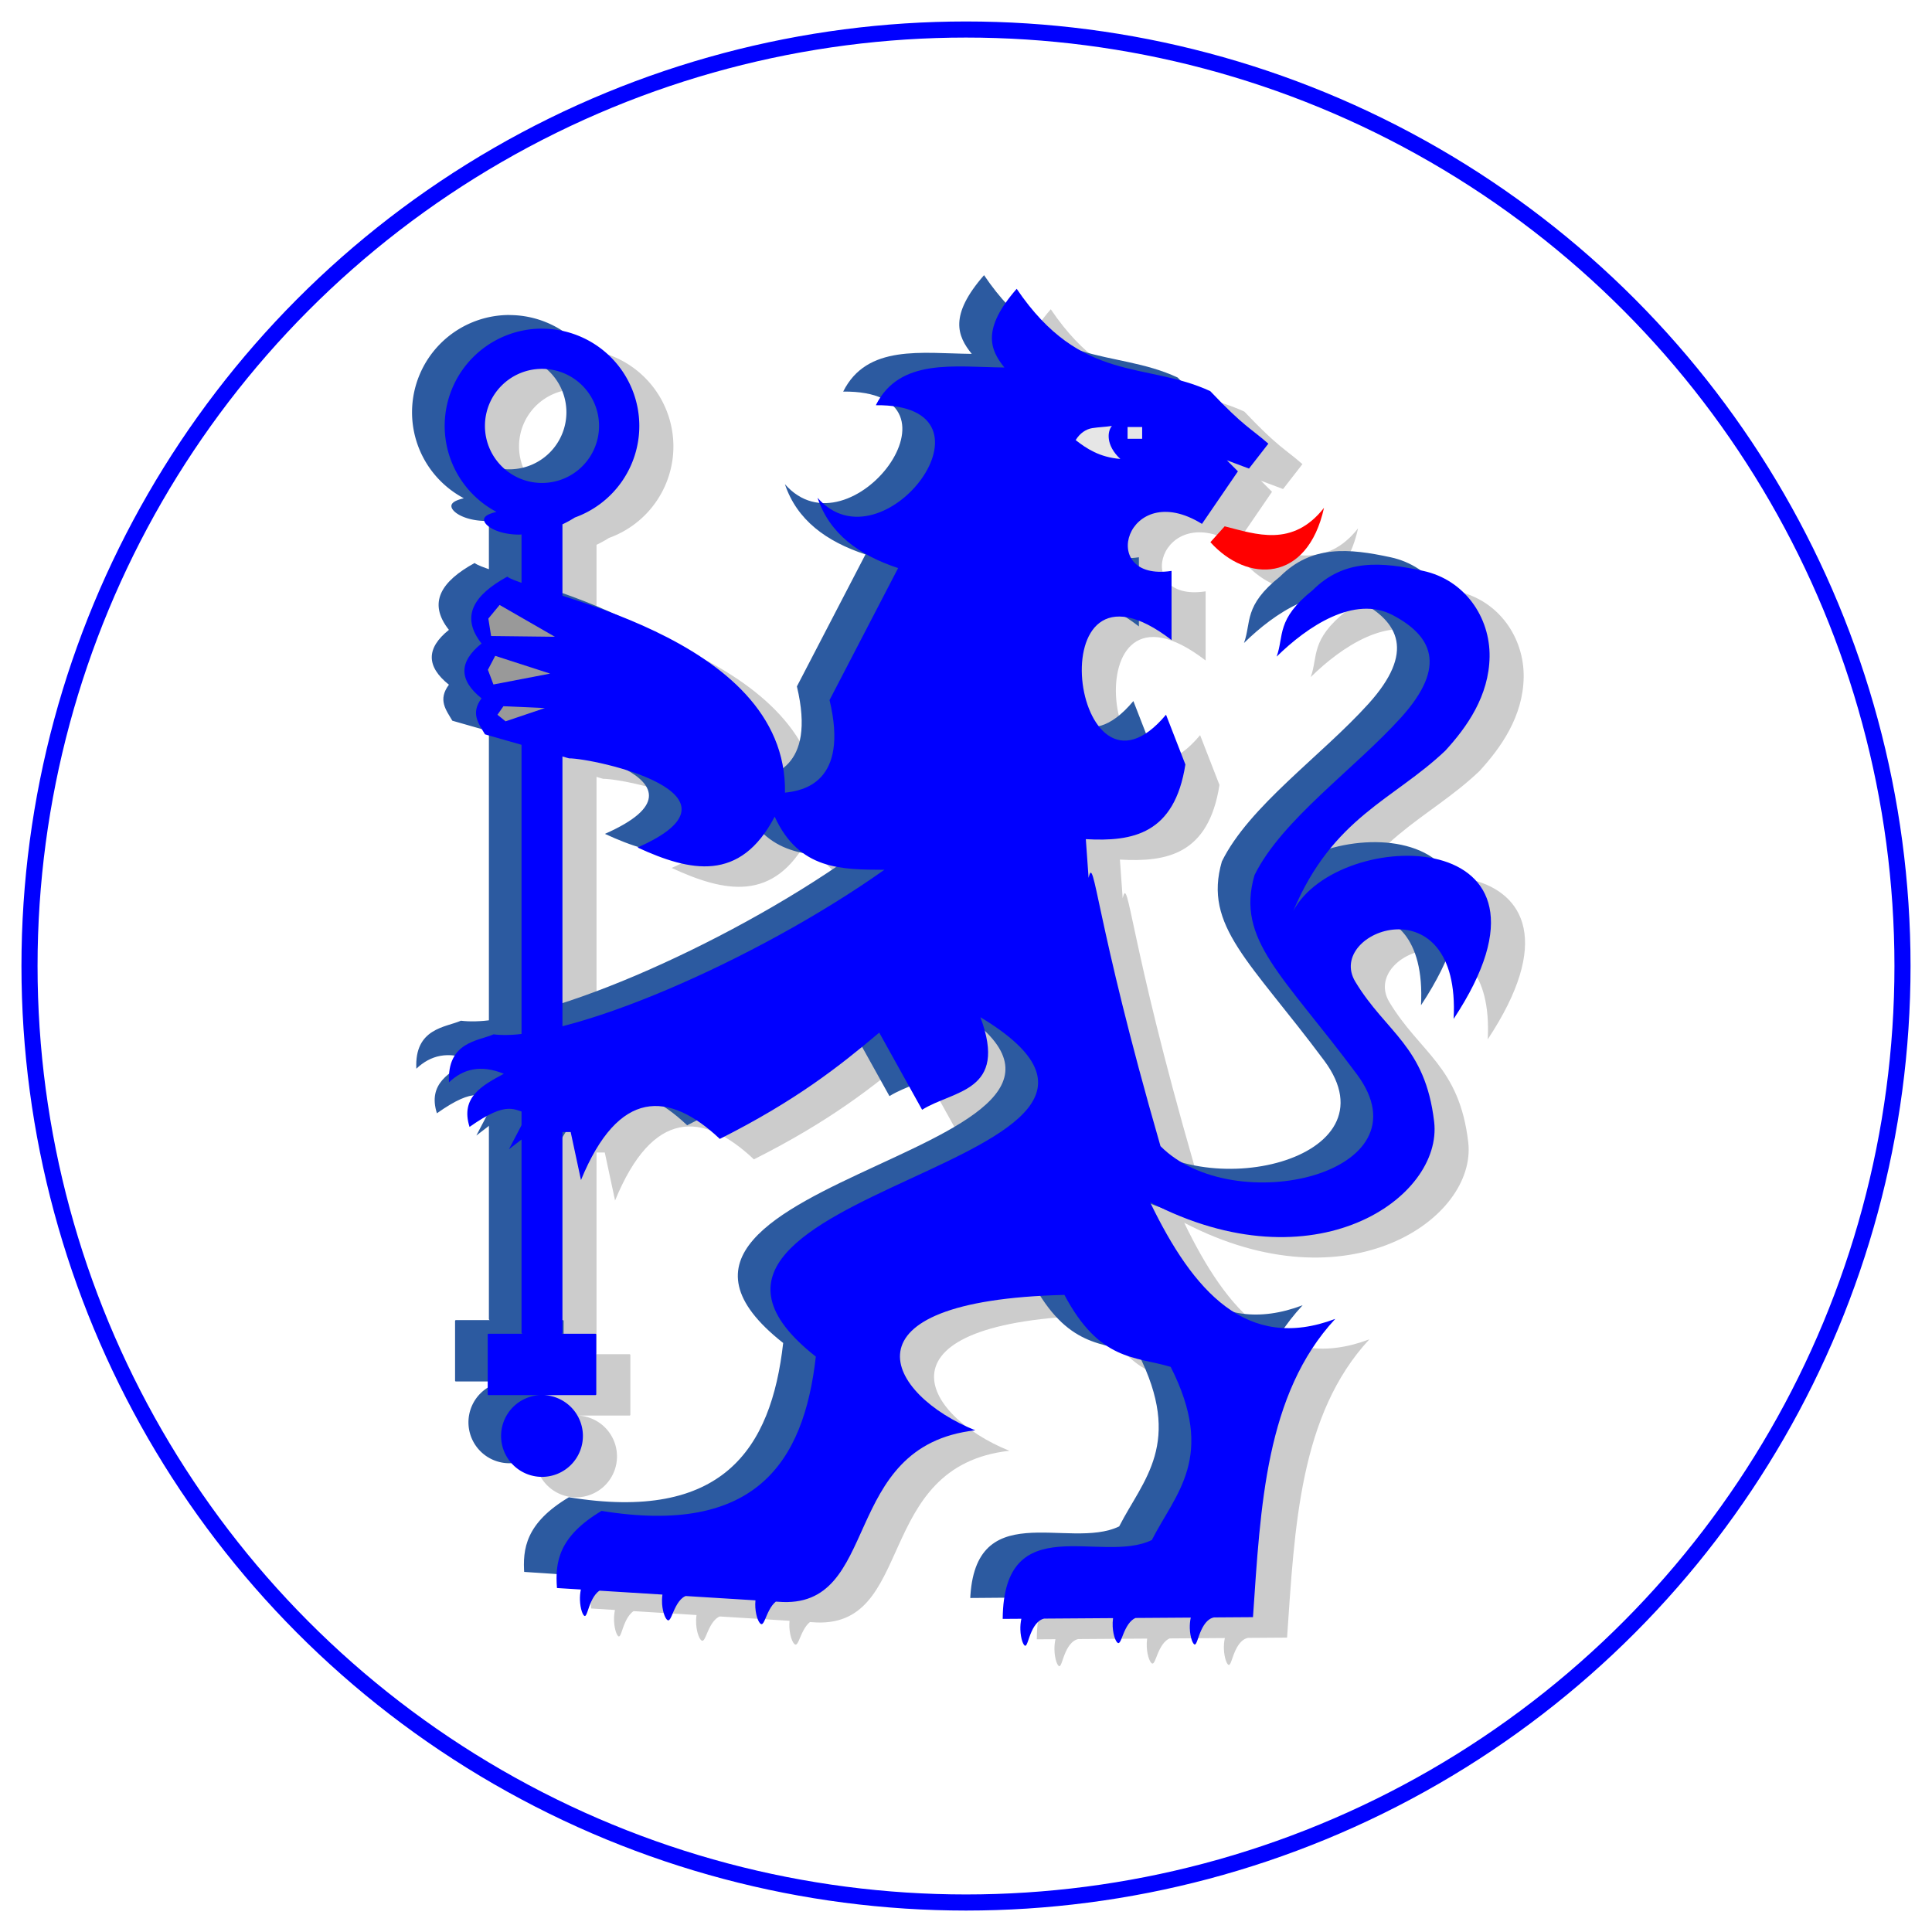 <?xml version="1.0" encoding="UTF-8" standalone="no"?>
<svg
   xmlns:dc="http://purl.org/dc/elements/1.1/"
   xmlns:cc="http://creativecommons.org/ns#"
   xmlns:rdf="http://www.w3.org/1999/02/22-rdf-syntax-ns#"
   xmlns:svg="http://www.w3.org/2000/svg"
   xmlns="http://www.w3.org/2000/svg"
   xmlns:sodipodi="http://sodipodi.sourceforge.net/DTD/sodipodi-0.dtd"
   xmlns:inkscape="http://www.inkscape.org/namespaces/inkscape"
   id="svg2"
   viewBox="0 0 89.998 89.999"
   height="25.4mm"
   width="25.4mm"
   version="1.1"
   inkscape:version="0.91 r13725"
   sodipodi:docname="chelsea.svg">
  <sodipodi:namedview
     pagecolor="#ffffff"
     bordercolor="#666666"
     borderopacity="1"
     objecttolerance="10"
     gridtolerance="10"
     guidetolerance="10"
     inkscape:pageopacity="0"
     inkscape:pageshadow="2"
     inkscape:window-width="1366"
     inkscape:window-height="747"
     id="namedview42"
     showgrid="false"
     fit-margin-top="0"
     fit-margin-left="0"
     fit-margin-right="0"
     fit-margin-bottom="0"
     inkscape:zoom="2.919455"
     inkscape:cx="56.351085"
     inkscape:cy="-24.972196"
     inkscape:window-x="0"
     inkscape:window-y="21"
     inkscape:window-maximized="1"
     inkscape:current-layer="svg2" />
  <defs
     id="defs4">/&gt;
  <clipPath
   id="clipPath3595-2"
   clipPathUnits="userSpaceOnUse">
  <path
     id="path3597-7"
     d="m -307.2,283.5 155.55,2.079 c 0,0 33.688,19.132 4.575,29.945 -29.113,10.813 -36.184,13.725 -36.184,13.725 l 1.664,12.893 43.254,-19.963 44.086,63.633 -18.716,74.863 -34.52,34.52 c 0,0 -21.211,15.388 -21.211,7.902 l 0,-7.486 -51.572,0.416 -74.447,-4.991 -17.468,-71.951 z"
     inkscape:connector-curvature="0"
     style="fill:#333333;fill-rule:evenodd" />
</clipPath>
</defs>
  <g
     id="layer1"
     transform="matrix(0.802,0,0,0.802,-114.591,-476.955)">
    <g
       id="g3599"
       transform="matrix(0.375,0,0,0.375,280.78,502.33)">
      <g
         id="g3526"
         transform="translate(5.28,3.168)"
         style="fill:#cccccc">
        <path
           id="path3528"
           d="m -283.78,297.24 a 15.075,15.075 0 0 0 -15.074,15.074 15.075,15.075 0 0 0 8.02,13.309 c -0.069,0.018 -0.311,0.08 -0.344,0.09 -0.409,0.118 -0.765,0.249 -1.022,0.391 -0.13,0.071 -0.241,0.153 -0.328,0.238 -0.044,0.043 -0.085,0.089 -0.117,0.137 -0.034,0.05 -0.06,0.101 -0.08,0.156 -0.02,0.056 -0.03,0.113 -0.033,0.174 -0.002,0.059 0.003,0.119 0.018,0.182 0.029,0.126 0.093,0.256 0.191,0.393 0.197,0.273 0.53,0.553 0.988,0.811 0.953,0.534 2.412,0.94 4.207,0.949 0.132,-1.6e-4 0.272,-0.015 0.406,-0.019 l 0,123.61 c 0,0.104 0.083,0.189 0.188,0.189 l -5.297,0 c -0.072,0 -0.131,0.059 -0.131,0.131 l 0,9.242 c 0,0.072 0.059,0.131 0.131,0.131 l 8.277,0 8.277,0 c 0.072,0 0.131,-0.059 0.131,-0.131 l 0,-9.242 c 0,-0.072 -0.059,-0.131 -0.131,-0.131 l -5.299,0 c 0.104,0 0.189,-0.085 0.189,-0.189 l 0,-125.18 c 0.691,-0.329 1.336,-0.684 1.924,-1.062 a 15.075,15.075 0 0 0 9.982,-14.17 15.075,15.075 0 0 0 -15.074,-15.074 z m 0,165.18 a 6.336,6.336 0 0 0 -6.336,6.336 6.336,6.336 0 0 0 6.336,6.336 6.336,6.336 0 0 0 6.336,-6.336 6.336,6.336 0 0 0 -6.336,-6.336 z m 0,-158.95 a 8.837,8.837 0 0 1 8.836,8.836 8.837,8.837 0 0 1 -8.836,8.838 8.837,8.837 0 0 1 -8.838,-8.838 8.837,8.837 0 0 1 8.838,-8.836 z"
           inkscape:connector-curvature="0" />
        <g
           id="g11"
           style="fill-rule:evenodd">
          <path
             id="path3530"
             d="m 108.37,215.96 c -5.45,6.251 -4.13,9.425 -1.9,12.186 -7.743,-0.079 -16.232,-1.524 -19.914,5.842 20.825,-0.211 1.047,25.858 -9.027,14.338 1.857,5.548 6.382,8.872 12.48,10.885 l -10.621,20.445 c 3.072,12.843 -4.198,14.055 -6.904,14.338 0.422,-24.57 -39.726,-30.922 -43.014,-33.455 -5.133,2.817 -7.327,6.125 -3.982,10.355 -3.54,2.832 -3.54,5.664 0,8.496 -1.757,2.342 -0.437,3.915 0.531,5.576 l 13.01,3.717 c 3.891,-0.012 29.39,5.541 10.621,13.809 8.15,3.752 15.889,5.46 21.24,-4.779 3.807,8.316 10.428,8.191 16.994,8.23 -19.88,14.072 -49.485,26.859 -60.539,25.49 -2.317,1.03 -7.221,1.132 -6.902,7.434 2.182,-2.069 4.9,-2.795 8.496,-1.328 -3.385,1.821 -6.763,3.647 -5.311,8.232 6.091,-4.304 6.923,-2.473 9.027,-2.125 l -2.92,5.576 3.451,-2.656 6.107,0 1.594,7.436 c 5.828,-14.196 13.591,-13.839 21.506,-6.373 11.786,-5.932 18.479,-11.226 24.693,-16.461 l 6.639,11.947 c 4.864,-3.057 13.365,-2.736 9.027,-14.338 37.775,22.781 -58.523,26.57 -25.49,52.572 -1.867,16.569 -9.489,27.753 -33.189,23.896 -6.678,3.983 -7.209,7.966 -6.904,11.949 l 3.699,0.229 c -0.115,0.561 -0.154,1.108 -0.141,1.586 0.04,1.453 0.485,2.55 0.768,2.518 0.288,-0.033 0.476,-1.119 0.971,-2.211 0.251,-0.554 0.557,-1.058 0.943,-1.434 0.115,-0.112 0.231,-0.201 0.348,-0.279 l 9.746,0.605 c -0.07,0.514 -0.082,1.006 -0.053,1.438 0.103,1.496 0.627,2.593 0.977,2.553 0.358,-0.041 0.617,-1.123 1.178,-2.172 0.284,-0.531 0.617,-0.998 1.014,-1.315 0.167,-0.134 0.326,-0.22 0.482,-0.281 l 10.809,0.67 c -0.037,0.403 -0.039,0.789 -0.016,1.135 0.103,1.496 0.629,2.593 0.979,2.553 0.358,-0.041 0.617,-1.123 1.178,-2.172 0.284,-0.531 0.615,-0.998 1.012,-1.314 0.002,-0.002 0.004,-0.002 0.006,-0.004 l 0.354,0.021 c 16.176,1.335 9.271,-24.165 30.535,-26.553 -13.627,-5.473 -21.928,-20.105 13.807,-20.977 5.487,10.335 10.976,9.493 16.463,11.152 7.058,13.959 0.768,19.577 -2.922,26.818 -7.853,3.804 -22.954,-5.078 -23.1,12.213 l 2.891,-0.019 c -0.128,0.589 -0.168,1.162 -0.154,1.662 0.04,1.453 0.486,2.55 0.77,2.518 0.288,-0.033 0.475,-1.117 0.971,-2.209 0.251,-0.554 0.558,-1.058 0.945,-1.434 0.32,-0.311 0.643,-0.479 0.984,-0.561 l 10.686,-0.074 c -0.064,0.472 -0.076,0.925 -0.055,1.326 0.08,1.48 0.575,2.578 0.9,2.541 0.332,-0.038 0.563,-1.122 1.1,-2.188 0.272,-0.54 0.595,-1.019 0.988,-1.357 0.187,-0.162 0.368,-0.272 0.549,-0.346 l 8.555,-0.059 c -0.124,0.584 -0.163,1.151 -0.148,1.647 0.044,1.456 0.496,2.552 0.783,2.519 0.293,-0.033 0.485,-1.118 0.984,-2.207 0.253,-0.552 0.56,-1.054 0.947,-1.426 0.333,-0.32 0.668,-0.485 1.022,-0.559 l 6.049,-0.041 c 1.179,-17.154 1.935,-34.549 12.746,-46.199 -13.704,5.175 -22.003,-4.245 -28.676,-18.057 25.48,13.273 45.375,-0.709 43.992,-12.479 -1.383,-11.77 -7.445,-13.786 -12.211,-21.689 -4.766,-7.903 16.366,-15.619 15.229,5.762 20.037,-30.305 -17.87,-29.93 -24.846,-16.707 6.138,-14.571 15.533,-17.202 23.561,-24.844 3.332,-3.632 6.768,-8.468 6.854,-14.564 0.085,-6.097 -3.856,-11.896 -10.281,-13.279 -6.425,-1.383 -12.208,-1.934 -17.133,3 -5.671,4.517 -4.404,7.05 -5.57,10.279 4.739,-4.657 12.031,-9.58 17.992,-6.424 5.961,3.156 8.55,7.805 1.285,15.848 -7.265,8.043 -18.493,15.858 -22.703,24.416 -2.913,10.041 4.369,15.415 15.85,30.842 11.48,15.427 -19.087,22.579 -30.414,11.137 -10.213,-35.363 -10.226,-45.479 -11.137,-41.551 l -0.428,-5.996 c 7.275,0.414 13.741,-0.786 15.42,-11.564 l -2.998,-7.711 c -14.485,17.302 -20.415,-27.952 0.855,-11.566 l 0,-10.709 c -11.734,1.795 -6.966,-14.52 4.713,-7.281 l 5.568,-8.139 -1.713,-1.713 3.426,1.285 3,-3.856 c -2.778,-2.438 -3.701,-2.554 -8.996,-8.139 -9.995,-4.629 -19.99,-1.096 -29.984,-15.85 z"
             transform="translate(-318.63,75.116)"
             inkscape:connector-curvature="0" />
          <path
             id="path3532"
             d="m -178.04,327.86 c 4.852,1.23 10.533,3.318 15.385,-2.862 -2.586,11.653 -11.88,11.665 -17.596,5.321 z"
             inkscape:connector-curvature="0" />
          <path
             id="path3534"
             d="m -292.09,342.15 0.427,2.704 9.878,0.114 -8.562,-4.928 -1.744,2.11 z"
             inkscape:connector-curvature="0" />
          <path
             id="path3536"
             d="m -292.16,350.08 0.859,2.278 c 2.926,-0.562 5.853,-1.123 8.779,-1.685 -2.835,-0.916 -5.671,-1.833 -8.506,-2.749 -0.377,0.719 -0.755,1.437 -1.132,2.156 z"
             inkscape:connector-curvature="0" />
          <path
             id="path3538"
             d="m -290.68,357.05 1.256,1.014 c 2.028,-0.684 4.056,-1.368 6.084,-2.052 l -6.414,-0.285 -0.926,1.323 z"
             inkscape:connector-curvature="0" />
          <path
             id="path3541"
             d="m -198.54,312.65 c 1.091,-0.169 1.909,-0.169 3.033,-0.335 -0.694,0.779 -0.996,2.981 1.307,5.109 -3.218,-0.259 -5.228,-1.597 -6.92,-2.918 0.66,-1.074 1.595,-1.703 2.58,-1.856 z"
             inkscape:connector-curvature="0" />
        </g>
        <rect
           id="rect3543"
           ry="0"
           height="1.823"
           width="2.257"
           y="312.48"
           x="-193.08" />
      </g>
      <g
         id="g3563"
         transform="translate(-5.056,-2.112)"
         clip-path="url(#clipPath3595-2)"
         style="fill:#2c5aa0">
        <path
           id="path3565"
           d="m -283.78,297.24 a 15.075,15.075 0 0 0 -15.074,15.074 15.075,15.075 0 0 0 8.02,13.309 c -0.069,0.018 -0.311,0.08 -0.344,0.09 -0.409,0.118 -0.765,0.249 -1.022,0.391 -0.13,0.071 -0.241,0.153 -0.328,0.238 -0.044,0.043 -0.085,0.089 -0.117,0.137 -0.034,0.05 -0.06,0.101 -0.08,0.156 -0.02,0.056 -0.03,0.113 -0.033,0.174 -0.002,0.059 0.003,0.119 0.018,0.182 0.029,0.126 0.093,0.256 0.191,0.393 0.197,0.273 0.53,0.553 0.988,0.811 0.953,0.534 2.412,0.94 4.207,0.949 0.132,-1.6e-4 0.272,-0.015 0.406,-0.019 l 0,123.61 c 0,0.104 0.083,0.189 0.188,0.189 l -5.297,0 c -0.072,0 -0.131,0.059 -0.131,0.131 l 0,9.242 c 0,0.072 0.059,0.131 0.131,0.131 l 8.277,0 8.277,0 c 0.072,0 0.131,-0.059 0.131,-0.131 l 0,-9.242 c 0,-0.072 -0.059,-0.131 -0.131,-0.131 l -5.299,0 c 0.104,0 0.189,-0.085 0.189,-0.189 l 0,-125.18 c 0.691,-0.329 1.336,-0.684 1.924,-1.062 a 15.075,15.075 0 0 0 9.982,-14.17 15.075,15.075 0 0 0 -15.074,-15.074 z m 0,165.18 a 6.336,6.336 0 0 0 -6.336,6.336 6.336,6.336 0 0 0 6.336,6.336 6.336,6.336 0 0 0 6.336,-6.336 6.336,6.336 0 0 0 -6.336,-6.336 z m 0,-158.95 a 8.837,8.837 0 0 1 8.836,8.836 8.837,8.837 0 0 1 -8.836,8.838 8.837,8.837 0 0 1 -8.838,-8.838 8.837,8.837 0 0 1 8.838,-8.836 z"
           inkscape:connector-curvature="0" />
        <g
           id="g22"
           style="fill-rule:evenodd">
          <path
             id="path3567"
             d="m 108.37,215.96 c -5.45,6.251 -4.13,9.425 -1.9,12.186 -7.743,-0.079 -16.232,-1.524 -19.914,5.842 20.825,-0.211 1.047,25.858 -9.027,14.338 1.857,5.548 6.382,8.872 12.48,10.885 l -10.621,20.445 c 3.072,12.843 -4.198,14.055 -6.904,14.338 0.422,-24.57 -39.726,-30.922 -43.014,-33.455 -5.133,2.817 -7.327,6.125 -3.982,10.355 -3.54,2.832 -3.54,5.664 0,8.496 -1.757,2.342 -0.437,3.915 0.531,5.576 l 13.01,3.717 c 3.891,-0.012 29.39,5.541 10.621,13.809 8.15,3.752 15.889,5.46 21.24,-4.779 3.807,8.316 10.428,8.191 16.994,8.23 -19.88,14.072 -49.485,26.859 -60.539,25.49 -2.317,1.03 -7.221,1.132 -6.902,7.434 2.182,-2.069 4.9,-2.795 8.496,-1.328 -3.385,1.821 -6.763,3.647 -5.311,8.232 6.091,-4.304 6.923,-2.473 9.027,-2.125 l -2.92,5.576 3.451,-2.656 6.107,0 1.594,7.436 c 5.828,-14.196 13.591,-13.839 21.506,-6.373 11.786,-5.932 18.479,-11.226 24.693,-16.461 l 6.639,11.947 c 4.864,-3.057 13.365,-2.736 9.027,-14.338 37.775,22.781 -58.523,26.57 -25.49,52.572 -1.867,16.569 -9.489,27.753 -33.189,23.896 -6.678,3.983 -7.209,7.966 -6.904,11.949 l 3.699,0.229 c -0.115,0.561 -0.154,1.108 -0.141,1.586 0.04,1.453 0.485,2.55 0.768,2.518 0.288,-0.033 0.476,-1.119 0.971,-2.211 0.251,-0.554 0.557,-1.058 0.943,-1.434 0.115,-0.112 0.231,-0.201 0.348,-0.279 l 9.746,0.605 c -0.07,0.514 -0.082,1.006 -0.053,1.438 0.103,1.496 0.627,2.593 0.977,2.553 0.358,-0.041 0.617,-1.123 1.178,-2.172 0.284,-0.531 0.617,-0.998 1.014,-1.315 0.167,-0.134 0.326,-0.22 0.482,-0.281 l 10.809,0.67 c -0.037,0.403 -0.039,0.789 -0.016,1.135 0.103,1.496 0.629,2.593 0.979,2.553 0.358,-0.041 0.617,-1.123 1.178,-2.172 0.284,-0.531 0.615,-0.998 1.012,-1.314 0.002,-0.002 0.004,-0.002 0.006,-0.004 l 0.354,0.021 c 16.176,1.335 9.271,-24.165 30.535,-26.553 -13.627,-5.473 -21.928,-20.105 13.807,-20.977 5.487,10.335 10.976,9.493 16.463,11.152 7.058,13.959 0.768,19.577 -2.922,26.818 -7.853,3.804 -22.954,-5.078 -23.1,12.213 l 2.891,-0.019 c -0.128,0.589 -0.168,1.162 -0.154,1.662 0.04,1.453 0.486,2.55 0.77,2.518 0.288,-0.033 0.475,-1.117 0.971,-2.209 0.251,-0.554 0.558,-1.058 0.945,-1.434 0.32,-0.311 0.643,-0.479 0.984,-0.561 l 10.686,-0.074 c -0.064,0.472 -0.076,0.925 -0.055,1.326 0.08,1.48 0.575,2.578 0.9,2.541 0.332,-0.038 0.563,-1.122 1.1,-2.188 0.272,-0.54 0.595,-1.019 0.988,-1.357 0.187,-0.162 0.368,-0.272 0.549,-0.346 l 8.555,-0.059 c -0.124,0.584 -0.163,1.151 -0.148,1.647 0.044,1.456 0.496,2.552 0.783,2.519 0.293,-0.033 0.485,-1.118 0.984,-2.207 0.253,-0.552 0.56,-1.054 0.947,-1.426 0.333,-0.32 0.668,-0.485 1.022,-0.559 l 6.049,-0.041 c 1.179,-17.154 1.935,-34.549 12.746,-46.199 -13.704,5.175 -22.003,-4.245 -28.676,-18.057 25.48,13.273 45.375,-0.709 43.992,-12.479 -1.383,-11.77 -7.445,-13.786 -12.211,-21.689 -4.766,-7.903 16.366,-15.619 15.229,5.762 20.037,-30.305 -17.87,-29.93 -24.846,-16.707 6.138,-14.571 15.533,-17.202 23.561,-24.844 3.332,-3.632 6.768,-8.468 6.854,-14.564 0.085,-6.097 -3.856,-11.896 -10.281,-13.279 -6.425,-1.383 -12.208,-1.934 -17.133,3 -5.671,4.517 -4.404,7.05 -5.57,10.279 4.739,-4.657 12.031,-9.58 17.992,-6.424 5.961,3.156 8.55,7.805 1.285,15.848 -7.265,8.043 -18.493,15.858 -22.703,24.416 -2.913,10.041 4.369,15.415 15.85,30.842 11.48,15.427 -19.087,22.579 -30.414,11.137 -10.213,-35.363 -10.226,-45.479 -11.137,-41.551 l -0.428,-5.996 c 7.275,0.414 13.741,-0.786 15.42,-11.564 l -2.998,-7.711 c -14.485,17.302 -20.415,-27.952 0.855,-11.566 l 0,-10.709 c -11.734,1.795 -6.966,-14.52 4.713,-7.281 l 5.568,-8.139 -1.713,-1.713 3.426,1.285 3,-3.856 c -2.778,-2.438 -3.701,-2.554 -8.996,-8.139 -9.995,-4.629 -19.99,-1.096 -29.984,-15.85 z"
             transform="translate(-318.63,75.116)"
             inkscape:connector-curvature="0" />
          <path
             id="path3570"
             d="m -178.04,327.86 c 4.852,1.23 10.533,3.318 15.385,-2.862 -2.586,11.653 -11.88,11.665 -17.596,5.321 z"
             inkscape:connector-curvature="0" />
          <path
             id="path3572"
             d="m -292.09,342.15 0.427,2.704 9.878,0.114 -8.562,-4.928 -1.744,2.11 z"
             inkscape:connector-curvature="0" />
          <path
             id="path3574"
             d="m -292.16,350.08 0.859,2.278 c 2.926,-0.562 5.853,-1.123 8.779,-1.685 -2.835,-0.916 -5.671,-1.833 -8.506,-2.749 -0.377,0.719 -0.755,1.437 -1.132,2.156 z"
             inkscape:connector-curvature="0" />
          <path
             id="path3577"
             d="m -290.68,357.05 1.256,1.014 c 2.028,-0.684 4.056,-1.368 6.084,-2.052 l -6.414,-0.285 -0.926,1.323 z"
             inkscape:connector-curvature="0" />
          <path
             id="path3579"
             d="m -198.54,312.65 c 1.091,-0.169 1.909,-0.169 3.033,-0.335 -0.694,0.779 -0.996,2.981 1.307,5.109 -3.218,-0.259 -5.228,-1.597 -6.92,-2.918 0.66,-1.074 1.595,-1.703 2.58,-1.856 z"
             inkscape:connector-curvature="0" />
        </g>
        <rect
           id="rect3581"
           ry="0"
           height="1.823"
           width="2.257"
           y="312.48"
           x="-193.08" />
      </g>
      <g
         id="g3516">
        <path
           id="path3436"
           d="m -283.78,297.24 a 15.075,15.075 0 0 0 -15.074,15.074 15.075,15.075 0 0 0 8.02,13.309 c -0.069,0.018 -0.311,0.08 -0.344,0.09 -0.409,0.118 -0.765,0.249 -1.022,0.391 -0.13,0.071 -0.241,0.153 -0.328,0.238 -0.044,0.043 -0.085,0.089 -0.117,0.137 -0.034,0.05 -0.06,0.101 -0.08,0.156 -0.02,0.056 -0.03,0.113 -0.033,0.174 -0.002,0.059 0.003,0.119 0.018,0.182 0.029,0.126 0.093,0.256 0.191,0.393 0.197,0.273 0.53,0.553 0.988,0.811 0.953,0.534 2.412,0.94 4.207,0.949 0.132,-1.6e-4 0.272,-0.015 0.406,-0.019 l 0,123.61 c 0,0.104 0.083,0.189 0.188,0.189 l -5.297,0 c -0.072,0 -0.131,0.059 -0.131,0.131 l 0,9.242 c 0,0.072 0.059,0.131 0.131,0.131 l 8.277,0 8.277,0 c 0.072,0 0.131,-0.059 0.131,-0.131 l 0,-9.242 c 0,-0.072 -0.059,-0.131 -0.131,-0.131 l -5.299,0 c 0.104,0 0.189,-0.085 0.189,-0.189 l 0,-125.18 c 0.691,-0.329 1.336,-0.684 1.924,-1.062 a 15.075,15.075 0 0 0 9.982,-14.17 15.075,15.075 0 0 0 -15.074,-15.074 z m 0,165.18 a 6.336,6.336 0 0 0 -6.336,6.336 6.336,6.336 0 0 0 6.336,6.336 6.336,6.336 0 0 0 6.336,-6.336 6.336,6.336 0 0 0 -6.336,-6.336 z m 0,-158.95 a 8.837,8.837 0 0 1 8.836,8.836 8.837,8.837 0 0 1 -8.836,8.838 8.837,8.837 0 0 1 -8.838,-8.838 8.837,8.837 0 0 1 8.838,-8.836 z"
           inkscape:connector-curvature="0"
           style="fill:#0000ff" />
        <path
           id="path3432"
           d="m 108.37,215.96 c -5.45,6.251 -4.13,9.425 -1.9,12.186 -7.743,-0.079 -16.232,-1.524 -19.914,5.842 20.825,-0.211 1.047,25.858 -9.027,14.338 1.857,5.548 6.382,8.872 12.48,10.885 l -10.621,20.445 c 3.072,12.843 -4.198,14.055 -6.904,14.338 0.422,-24.57 -39.726,-30.922 -43.014,-33.455 -5.133,2.817 -7.327,6.125 -3.982,10.355 -3.54,2.832 -3.54,5.664 0,8.496 -1.757,2.342 -0.437,3.915 0.531,5.576 l 13.01,3.717 c 3.891,-0.012 29.39,5.541 10.621,13.809 8.15,3.752 15.889,5.46 21.24,-4.779 3.807,8.316 10.428,8.191 16.994,8.23 -19.88,14.072 -49.485,26.859 -60.539,25.49 -2.317,1.03 -7.221,1.132 -6.902,7.434 2.182,-2.069 4.9,-2.795 8.496,-1.328 -3.385,1.821 -6.763,3.647 -5.311,8.232 6.091,-4.304 6.923,-2.473 9.027,-2.125 l -2.92,5.576 3.451,-2.656 6.107,0 1.594,7.436 c 5.828,-14.196 13.591,-13.839 21.506,-6.373 11.786,-5.932 18.479,-11.226 24.693,-16.461 l 6.639,11.947 c 4.864,-3.057 13.365,-2.736 9.027,-14.338 37.775,22.781 -58.523,26.57 -25.49,52.572 -1.867,16.569 -9.489,27.753 -33.189,23.896 -6.678,3.983 -7.209,7.966 -6.904,11.949 l 3.699,0.229 c -0.115,0.561 -0.154,1.108 -0.141,1.586 0.04,1.453 0.485,2.55 0.768,2.518 0.288,-0.033 0.476,-1.119 0.971,-2.211 0.251,-0.554 0.557,-1.058 0.943,-1.434 0.115,-0.112 0.231,-0.201 0.348,-0.279 l 9.746,0.605 c -0.07,0.514 -0.082,1.006 -0.053,1.438 0.103,1.496 0.627,2.593 0.977,2.553 0.358,-0.041 0.617,-1.123 1.178,-2.172 0.284,-0.531 0.617,-0.998 1.014,-1.315 0.167,-0.134 0.326,-0.22 0.482,-0.281 l 10.809,0.67 c -0.037,0.403 -0.039,0.789 -0.016,1.135 0.103,1.496 0.629,2.593 0.979,2.553 0.358,-0.041 0.617,-1.123 1.178,-2.172 0.284,-0.531 0.615,-0.998 1.012,-1.314 0.002,-0.002 0.004,-0.002 0.006,-0.004 l 0.354,0.021 c 16.176,1.335 9.271,-24.165 30.535,-26.553 -13.627,-5.473 -21.928,-20.105 13.807,-20.977 5.487,10.335 10.976,9.493 16.463,11.152 7.058,13.959 0.768,19.577 -2.922,26.818 -7.853,3.804 -22.954,-5.078 -23.1,12.213 l 2.891,-0.019 c -0.128,0.589 -0.168,1.162 -0.154,1.662 0.04,1.453 0.486,2.55 0.77,2.518 0.288,-0.033 0.475,-1.117 0.971,-2.209 0.251,-0.554 0.558,-1.058 0.945,-1.434 0.32,-0.311 0.643,-0.479 0.984,-0.561 l 10.686,-0.074 c -0.064,0.472 -0.076,0.925 -0.055,1.326 0.08,1.48 0.575,2.578 0.9,2.541 0.332,-0.038 0.563,-1.122 1.1,-2.188 0.272,-0.54 0.595,-1.019 0.988,-1.357 0.187,-0.162 0.368,-0.272 0.549,-0.346 l 8.555,-0.059 c -0.124,0.584 -0.163,1.151 -0.148,1.647 0.044,1.456 0.496,2.552 0.783,2.519 0.293,-0.033 0.485,-1.118 0.984,-2.207 0.253,-0.552 0.56,-1.054 0.947,-1.426 0.333,-0.32 0.668,-0.485 1.022,-0.559 l 6.049,-0.041 c 1.179,-17.154 1.935,-34.549 12.746,-46.199 -13.704,5.175 -22.003,-4.245 -28.676,-18.057 25.48,13.273 45.375,-0.709 43.992,-12.479 -1.383,-11.77 -7.445,-13.786 -12.211,-21.689 -4.766,-7.903 16.366,-15.619 15.229,5.762 20.037,-30.305 -17.87,-29.93 -24.846,-16.707 6.138,-14.571 15.533,-17.202 23.561,-24.844 3.332,-3.632 6.768,-8.468 6.854,-14.564 0.085,-6.097 -3.856,-11.896 -10.281,-13.279 -6.425,-1.383 -12.208,-1.934 -17.133,3 -5.671,4.517 -4.404,7.05 -5.57,10.279 4.739,-4.657 12.031,-9.58 17.992,-6.424 5.961,3.156 8.55,7.805 1.285,15.848 -7.265,8.043 -18.493,15.858 -22.703,24.416 -2.913,10.041 4.369,15.415 15.85,30.842 11.48,15.427 -19.087,22.579 -30.414,11.137 -10.213,-35.363 -10.226,-45.479 -11.137,-41.551 l -0.428,-5.996 c 7.275,0.414 13.741,-0.786 15.42,-11.564 l -2.998,-7.711 c -14.485,17.302 -20.415,-27.952 0.855,-11.566 l 0,-10.709 c -11.734,1.795 -6.966,-14.52 4.713,-7.281 l 5.568,-8.139 -1.713,-1.713 3.426,1.285 3,-3.856 c -2.778,-2.438 -3.701,-2.554 -8.996,-8.139 -9.995,-4.629 -19.99,-1.096 -29.984,-15.85 z"
           transform="translate(-318.63,75.116)"
           inkscape:connector-curvature="0"
           style="fill:#0000ff;fill-rule:evenodd" />
        <path
           id="path3434"
           d="m -178.04,327.86 c 4.852,1.23 10.533,3.318 15.385,-2.862 -2.586,11.653 -11.88,11.665 -17.596,5.321 z"
           inkscape:connector-curvature="0"
           style="fill:#ff0000;fill-rule:evenodd" />
        <g
           id="g35"
           style="fill:#999999;fill-rule:evenodd">
          <path
             id="path3463"
             d="m -292.09,342.15 0.427,2.704 9.878,0.114 -8.562,-4.928 -1.744,2.11 z"
             inkscape:connector-curvature="0" />
          <path
             id="path3467"
             d="m -292.16,350.08 0.859,2.278 c 2.926,-0.562 5.853,-1.123 8.779,-1.685 -2.835,-0.916 -5.671,-1.833 -8.506,-2.749 -0.377,0.719 -0.755,1.437 -1.132,2.156 z"
             inkscape:connector-curvature="0" />
          <path
             id="path3471"
             d="m -290.68,357.05 1.256,1.014 c 2.028,-0.684 4.056,-1.368 6.084,-2.052 l -6.414,-0.285 -0.926,1.323 z"
             inkscape:connector-curvature="0" />
        </g>
        <path
           id="path3501"
           d="m -198.54,312.65 c 1.091,-0.169 1.909,-0.169 3.033,-0.335 -0.694,0.779 -0.996,2.981 1.307,5.109 -3.218,-0.259 -5.228,-1.597 -6.92,-2.918 0.66,-1.074 1.595,-1.703 2.58,-1.856 z"
           inkscape:connector-curvature="0"
           style="fill:#e6e6e6;fill-rule:evenodd" />
        <rect
           id="rect3505"
           ry="0"
           height="1.823"
           width="2.257"
           y="312.48"
           x="-193.08"
           style="fill:#e6e6e6" />
      </g>
    </g>
  </g>
  <circle
     style="opacity:1;fill:none;fill-opacity:1;stroke:#0000ff;stroke-width:0.75;stroke-linecap:round;stroke-linejoin:round;stroke-miterlimit:4;stroke-dasharray:none;stroke-opacity:1"
     id="path3370"
     cx="44.999"
     cy="45"
     r="43.625" />
</svg>
